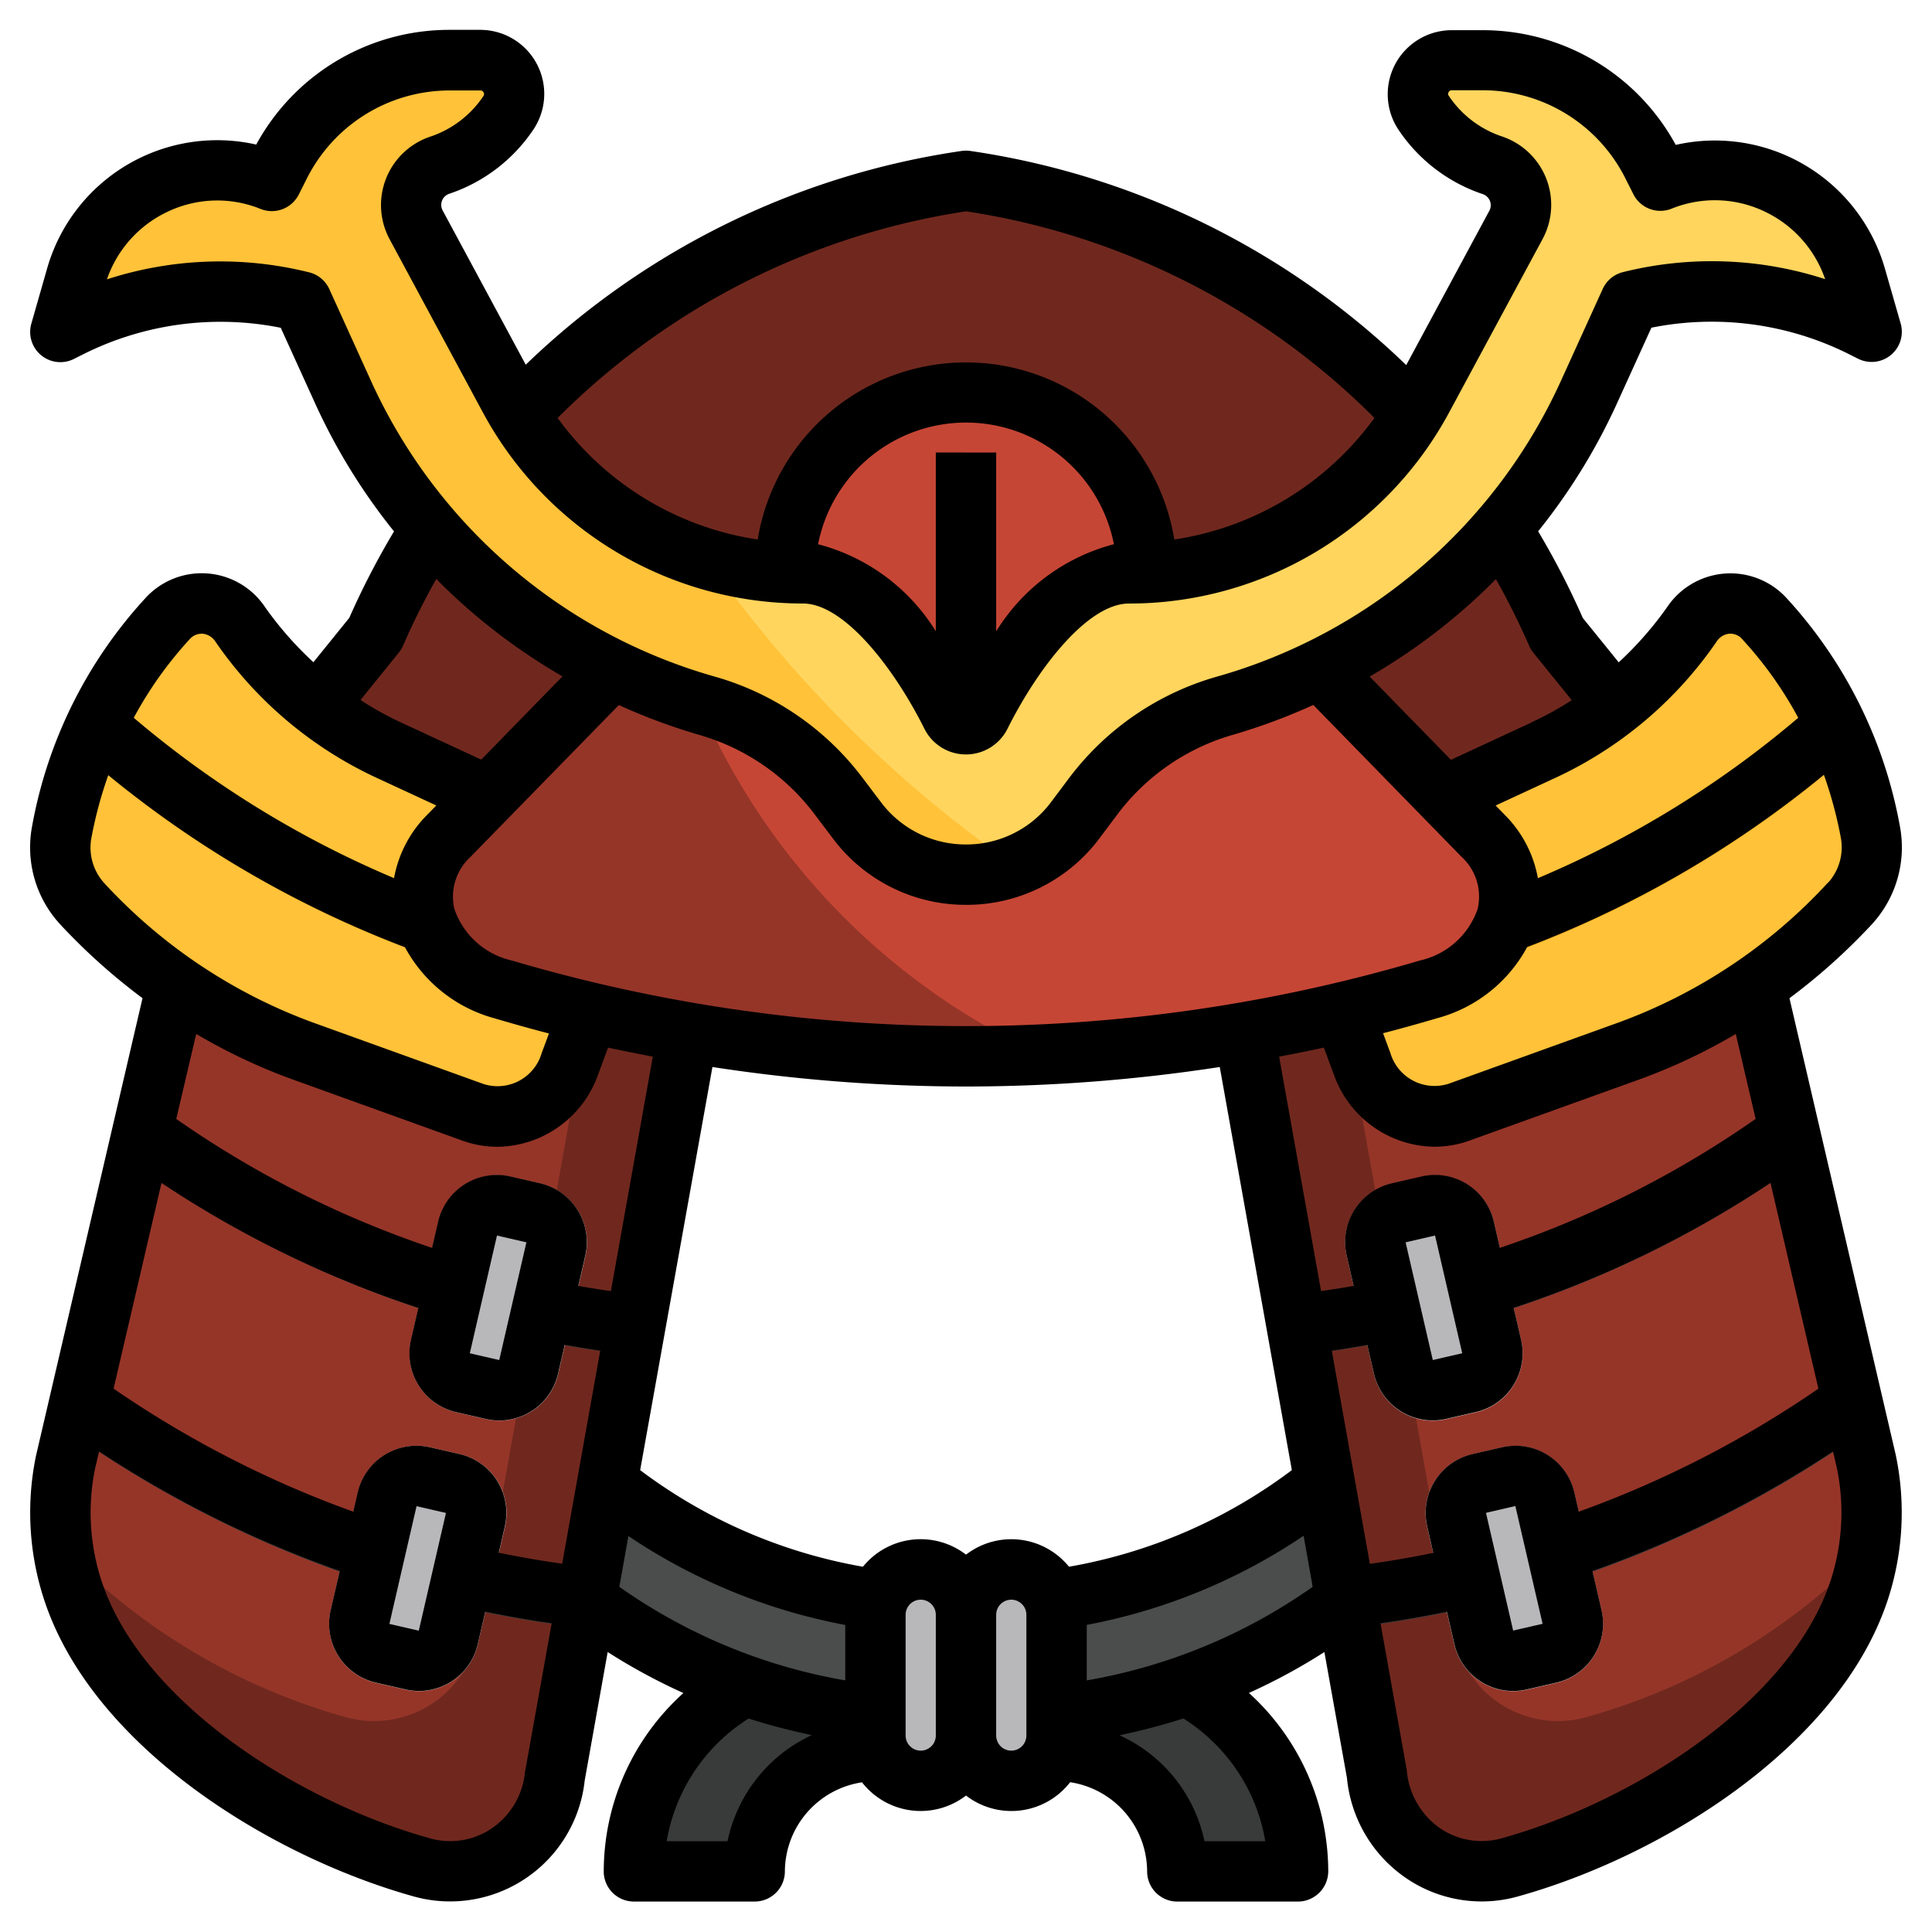 <!-- icon666.com - MILLIONS vector ICONS FREE --><svg id="Artboard_30" viewBox="0 0 64 64" xmlns="http://www.w3.org/2000/svg" data-name="Artboard 30"><path d="m21 62a7.017 7.017 0 0 1 3.668-6.148l4.418-1.124v3.272h-.086a4 4 0 0 0 -4 4z" fill="#393a3a"></path><path d="m43 62a7.017 7.017 0 0 0 -3.668-6.148l-4.418-1.124v3.272h.086a4 4 0 0 1 4 4" fill="#393a3a"></path><path d="m22.783 34.216-4.4 24.6a3.49 3.49 0 0 1 -4.383 3.058c-4.5-1.246-10.113-4.692-11.588-9.184a8.252 8.252 0 0 1 -.24-4.252l3.673-15.779 1.019-3.677 15.919 1.078z" fill="#70281e"></path><path d="m5.845 32.659 1.019-3.677 13.286.9-4.282 23.949a3.49 3.49 0 0 1 -4.384 3.061 20.824 20.824 0 0 1 -9.38-5.57 8.224 8.224 0 0 1 .068-2.884z" fill="#953528"></path><path d="m41.217 34.216 4.4 24.6a3.49 3.49 0 0 0 4.383 3.058c4.5-1.246 10.113-4.692 11.588-9.184a8.263 8.263 0 0 0 .24-4.252l-3.673-15.779-1.019-3.677-15.919 1.078z" fill="#70281e"></path><path d="m58.155 32.659-1.019-3.677-13.286.9 4.282 23.949a3.49 3.49 0 0 0 4.384 3.061 20.824 20.824 0 0 0 9.38-5.57 8.224 8.224 0 0 0 -.068-2.884z" fill="#953528"></path><path d="m10.49 23.394 1.939-2.394a25.164 25.164 0 0 1 1.82-3.473l2.93-3.8a25.161 25.161 0 0 1 14.821-7.727 25.161 25.161 0 0 1 14.821 7.723l2.93 3.8a25.1 25.1 0 0 1 1.82 3.477l1.938 2.395v6.389h-43.019z" fill="#70281e"></path><path d="m16.156 26.377-3.318-1.538a12.207 12.207 0 0 1 -4.881-4.147 1.524 1.524 0 0 0 -2.411-.185l-.011.011a14.181 14.181 0 0 0 -3.488 7.048 2.758 2.758 0 0 0 .662 2.364 18.589 18.589 0 0 0 7.329 4.9l5.629 2.029a2.529 2.529 0 0 0 3.214-1.612l.629-1.7z" fill="#ffc239"></path><path d="m18.119 30.573-3.667-.924a33.344 33.344 0 0 1 -10.42-6.2l-.365-.349a14.254 14.254 0 0 0 -.892 1.9 35.323 35.323 0 0 0 11.036 6.54.91.91 0 0 0 .1.032l5.3 1.335z" fill="#f4ac1c"></path><path d="m47.843 26.377 3.319-1.538a12.207 12.207 0 0 0 4.881-4.147 1.524 1.524 0 0 1 2.411-.185l.011.011a14.181 14.181 0 0 1 3.488 7.048 2.758 2.758 0 0 1 -.662 2.364 18.589 18.589 0 0 1 -7.329 4.9l-5.629 2.029a2.529 2.529 0 0 1 -3.214-1.612l-.629-1.7z" fill="#ffc239"></path><path d="m45.771 30.807-.3.644.431 1.407 4.286-1.313a35.335 35.335 0 0 0 11.037-6.545 14.163 14.163 0 0 0 -.889-1.9l-.175.175-.194.171a33.3 33.3 0 0 1 -10.419 6.2z" fill="#f4ac1c"></path><path d="m38 18.984a6 6 0 0 0 -12 0v3.191h-5.742l-5.39 5.525c-1.706 1.748-.8 4.313 1.806 5.09a54.148 54.148 0 0 0 30.648 0c2.6-.777 3.512-3.342 1.806-5.09l-5.389-5.521h-5.704z" fill="#953528"></path><path d="m43.741 22.175h-5.706l-.035-3.191a6 6 0 0 0 -12 0v3.191h-3.284a22.616 22.616 0 0 0 11.766 12.762 53.371 53.371 0 0 0 12.842-2.151c2.6-.777 3.512-3.342 1.806-5.09z" fill="#c64635"></path><path d="m28.373 27.17a4.536 4.536 0 0 0 7.253 0l.6-.8a8.265 8.265 0 0 1 4.352-2.986 18.894 18.894 0 0 0 12.045-10.355l1.377-3.029a11.148 11.148 0 0 1 7.688.844l.312.156-.521-1.822a4.86 4.86 0 0 0 -6.479-3.178l-.253-.506a6.322 6.322 0 0 0 -5.654-3.494h-1a1.121 1.121 0 0 0 -.932 1.742 4.411 4.411 0 0 0 2.274 1.736 1.389 1.389 0 0 1 .783 1.975l-3.088 5.734a11.054 11.054 0 0 1 -9.73 5.813c-2.082 0-3.986 2.84-4.918 4.7a.536.536 0 0 1 -.96 0c-.934-1.86-2.838-4.7-4.922-4.7a11.054 11.054 0 0 1 -9.732-5.813l-3.086-5.734a1.389 1.389 0 0 1 .783-1.975 4.411 4.411 0 0 0 2.274-1.736 1.121 1.121 0 0 0 -.932-1.742h-1a6.322 6.322 0 0 0 -5.654 3.494l-.253.506a4.86 4.86 0 0 0 -6.479 3.178l-.521 1.822.312-.156a11.148 11.148 0 0 1 7.688-.844l1.377 3.029a18.894 18.894 0 0 0 12.046 10.359 8.264 8.264 0 0 1 4.354 2.988z" fill="#ffc239"></path><path d="m31 15h2v10h-2z" fill="#70281e"></path><path d="m19.42 53.02a19.631 19.631 0 0 0 9.58 3.819v-3.839a18.209 18.209 0 0 1 -9.012-3.963z" fill="#4b4c4c"></path><path d="m44.58 53.182a19.62 19.62 0 0 1 -9.58 3.818v-3.839a18.209 18.209 0 0 0 9.012-3.961z" fill="#4b4c4c"></path><rect fill="#b8b8bb" height="7" rx="1.5" width="3" x="29" y="52"></rect><rect fill="#b8b8bb" height="7" rx="1.5" width="3" x="32" y="52"></rect><path d="m55 6-.253-.506a6.322 6.322 0 0 0 -5.654-3.494h-1a1.121 1.121 0 0 0 -.932 1.742 4.411 4.411 0 0 0 2.274 1.736 1.389 1.389 0 0 1 .783 1.975l-3.088 5.734a11.054 11.054 0 0 1 -9.73 5.813c-2.082 0-3.986 2.84-4.918 4.7a.536.536 0 0 1 -.96 0c-.934-1.86-2.838-4.7-4.922-4.7a11.006 11.006 0 0 1 -3.175-.479 41.216 41.216 0 0 0 10.175 10.141 4.455 4.455 0 0 0 2.022-1.491l.6-.8a8.265 8.265 0 0 1 4.352-2.986 18.894 18.894 0 0 0 12.049-10.356l1.377-3.029a11.148 11.148 0 0 1 7.688.844l.312.156-.521-1.822a4.86 4.86 0 0 0 -6.479-3.178z" fill="#ffd55d"></path><g fill="#393a3a"><path d="m44.389 51.952.352 1.973a37.3 37.3 0 0 0 4.171-.729l-.457-1.947a34.857 34.857 0 0 1 -3.982.7z"></path><path d="m42.773 42.917.352 1.97c1.048-.122 2.1-.292 3.133-.506l-.408-1.958c-.992.206-2.006.37-3.035.488z"></path><path d="m49.25 43.62a35.289 35.289 0 0 0 10.282-5.044l-.495-2.128-.337.273a33.266 33.266 0 0 1 -10.026 4.984z"></path><path d="m61.116 45.381-.33.269a34.788 34.788 0 0 1 -9.519 4.812l.619 1.9a36.845 36.845 0 0 0 9.723-4.862z"></path></g><path d="m47.458 47.062a2 2 0 0 1 -1.945-1.552l-.9-3.9a2 2 0 0 1 1.5-2.4l.975-.224a2 2 0 0 1 2.4 1.5l.9 3.9a2 2 0 0 1 -1.5 2.4l-.975.224a2 2 0 0 1 -.455.052zm0-2 .975-.225-.9-3.9-.975.225z" fill="#e3e3e4"></path><path d="m50.125 56.023a2 2 0 0 1 -1.949-1.55l-.9-3.9a2 2 0 0 1 1.5-2.4l.975-.224a2 2 0 0 1 2.4 1.5l.9 3.9a2 2 0 0 1 -1.5 2.4l-.975.224a1.976 1.976 0 0 1 -.451.05zm.075-6.123-.973.224.9 3.9.973-.224z" fill="#e3e3e4"></path><path d="m19.615 51.95-.353 1.972a37.112 37.112 0 0 1 -4.171-.728l.457-1.947a35.133 35.133 0 0 0 3.983.7z" fill="#393a3a"></path><path d="m21.23 42.915-.352 1.97c-1.048-.122-2.1-.292-3.132-.506l.408-1.958c.991.206 2.006.37 3.034.488z" fill="#393a3a"></path><path d="m14.754 43.618a35.32 35.32 0 0 1 -10.283-5.044l.5-2.129.336.274a33.283 33.283 0 0 0 10.023 4.981z" fill="#393a3a"></path><path d="m2.887 45.379.33.269a34.808 34.808 0 0 0 9.52 4.812l-.619 1.9a36.785 36.785 0 0 1 -9.718-4.866z" fill="#393a3a"></path><path d="m16.092 47.008-.974-.225a2 2 0 0 1 -1.5-2.4l.9-3.9a2 2 0 0 1 2.4-1.5l.974.225a2 2 0 0 1 1.5 2.4l-.9 3.9a2 2 0 0 1 -2.4 1.5zm.45-1.949.9-3.9-.975-.224-.9 3.9.975.225z" fill="#e3e3e4"></path><path d="m13.429 55.97-.974-.225a2 2 0 0 1 -1.5-2.4l.9-3.9a2 2 0 0 1 2.4-1.5l.974.225a2 2 0 0 1 1.5 2.4l-.9 3.9a2 2 0 0 1 -2.4 1.5zm-.529-2.17.975.225.9-3.9-.975-.225z" fill="#e3e3e4"></path><rect fill="#b8b8bb" height="6" rx="1" transform="matrix(.974 .225 -.225 .974 10.079 -2.608)" width="3" x="15.004" y="39.998"></rect><rect fill="#b8b8bb" height="6" rx="1" transform="matrix(.974 .225 -.225 .974 12.024 -1.781)" width="3" x="12.341" y="48.96"></rect><rect fill="#b8b8bb" height="6" rx="1" transform="matrix(-.974 .225 -.225 -.974 103.445 74.232)" width="3" x="46" y="40"></rect><rect fill="#b8b8bb" height="6" rx="1" transform="matrix(-.974 .225 -.225 -.974 110.715 91.329)" width="3" x="48.663" y="48.962"></rect><path d="m62.025 30.6a3.761 3.761 0 0 0 .912-3.226 15.151 15.151 0 0 0 -3.749-7.556 2.523 2.523 0 0 0 -3.966.3 11.638 11.638 0 0 1 -1.6 1.823l-1.189-1.469a26.4 26.4 0 0 0 -1.48-2.872 19.9 19.9 0 0 0 2.58-4.168l1.172-2.577a10.162 10.162 0 0 1 6.535.872l.313.157a1 1 0 0 0 1.409-1.169l-.521-1.815a5.859 5.859 0 0 0 -6.93-4.1 7.278 7.278 0 0 0 -6.418-3.8h-1a2.121 2.121 0 0 0 -1.765 3.3 5.434 5.434 0 0 0 2.789 2.13.388.388 0 0 1 .219.552l-2.753 5.112a26.243 26.243 0 0 0 -14.441-7.094 1.039 1.039 0 0 0 -.284 0 26.243 26.243 0 0 0 -14.442 7.081l-2.753-5.11a.388.388 0 0 1 .219-.552 5.434 5.434 0 0 0 2.789-2.13 2.121 2.121 0 0 0 -1.765-3.3h-1a7.277 7.277 0 0 0 -6.418 3.8 5.859 5.859 0 0 0 -6.929 4.111l-.521 1.822a1 1 0 0 0 1.409 1.169l.313-.157a10.155 10.155 0 0 1 6.54-.876l1.172 2.577a19.9 19.9 0 0 0 2.58 4.168 26.4 26.4 0 0 0 -1.482 2.865l-1.188 1.469a11.536 11.536 0 0 1 -1.6-1.823 2.523 2.523 0 0 0 -3.982-.282 15.129 15.129 0 0 0 -3.738 7.544 3.759 3.759 0 0 0 .913 3.224 20.2 20.2 0 0 0 2.746 2.466l-3.529 15.161a9.274 9.274 0 0 0 .27 4.767c1.598 4.866 7.481 8.506 12.271 9.836a4.485 4.485 0 0 0 5.636-3.849l.761-4.256a19.52 19.52 0 0 0 2.509 1.359 7.96 7.96 0 0 0 -2.639 5.91v.043a1 1 0 0 0 .976.954h.024.07 3.93a1 1 0 0 0 1-1 3 3 0 0 1 2.555-2.949 2.462 2.462 0 0 0 3.445.438 2.463 2.463 0 0 0 3.45-.442 3 3 0 0 1 2.55 2.954 1 1 0 0 0 1 1h4a1.007 1.007 0 0 0 1-1.011 8 8 0 0 0 -2.628-5.9 19.508 19.508 0 0 0 2.5-1.355l.748 4.174a4.538 4.538 0 0 0 1.946 3.306 4.439 4.439 0 0 0 3.7.621c4.79-1.327 10.673-4.97 12.271-9.836a9.286 9.286 0 0 0 .263-4.791l-3.522-15.133a20.143 20.143 0 0 0 2.747-2.467zm-5.16-9.347a.568.568 0 0 1 .424-.261.527.527 0 0 1 .441.2 12.708 12.708 0 0 1 1.839 2.586 33.327 33.327 0 0 1 -8.624 5.313 3.957 3.957 0 0 0 -1.1-2.1l-.3-.307 2.037-.944a13.237 13.237 0 0 0 5.283-4.486zm-39.905 10.567a2.622 2.622 0 0 1 -1.907-1.706 1.784 1.784 0 0 1 .531-1.727l4.916-5.031a20.034 20.034 0 0 0 2.655.986 7.3 7.3 0 0 1 3.826 2.627l.6.794a5.492 5.492 0 0 0 4.419 2.211 5.491 5.491 0 0 0 4.426-2.21l.6-.8a7.3 7.3 0 0 1 3.825-2.625 19.882 19.882 0 0 0 2.654-.986l4.911 5.031a1.784 1.784 0 0 1 .532 1.727 2.624 2.624 0 0 1 -1.908 1.706 53.134 53.134 0 0 1 -30.08.003zm28.553 13.68a2 2 0 0 0 1.949 1.552 1.978 1.978 0 0 0 .449-.052l.975-.224a2 2 0 0 0 1.5-2.4l-.244-1.056a35.27 35.27 0 0 0 8.508-4.137l1.587 6.819a34.759 34.759 0 0 1 -7.937 4.074l-.146-.632a2 2 0 0 0 -2.4-1.5l-.975.224a2 2 0 0 0 -1.5 2.4l.2.873q-1.044.215-2.1.364l-1.262-7.062c.394-.057.785-.121 1.176-.191zm1.05-4.346.975-.225.9 3.9-.975.224zm4.537 12.637-.975.224-.9-3.9.973-.225zm-15.688-1.891a2.459 2.459 0 0 0 -3.412-.4 2.459 2.459 0 0 0 -3.414.4 17.184 17.184 0 0 1 -7.38-3.2l2.394-13.354a55.458 55.458 0 0 0 8.4.646 55.481 55.481 0 0 0 8.406-.646l2.388 13.354a17.172 17.172 0 0 1 -7.382 3.2zm-20.189-3.732-.975-.224a2 2 0 0 0 -2.4 1.5l-.146.632a34.762 34.762 0 0 1 -7.939-4.076l1.587-6.814a35.252 35.252 0 0 0 8.508 4.137l-.244 1.056a2 2 0 0 0 1.5 2.4l.975.224a1.978 1.978 0 0 0 .449.052 2 2 0 0 0 1.949-1.555l.22-.951c.392.07.783.134 1.177.191l-1.261 7.06q-1.058-.15-2.1-.364l.2-.873a2 2 0 0 0 -1.5-2.395zm-.45 1.95-.9 3.9-.974-.224.9-3.9zm.79-5.289.9-3.9.975.224-.9 3.9zm35.178-20.9-2.677 1.241-2.692-2.758a19.83 19.83 0 0 0 4.182-3.227 24.2 24.2 0 0 1 1.1 2.205 1.008 1.008 0 0 0 .142.235l1.27 1.569a10.694 10.694 0 0 1 -1.325.73zm-18.741-16.929a24.24 24.24 0 0 1 13.53 6.844 10.033 10.033 0 0 1 -6.63 4.028 6.991 6.991 0 0 0 -13.8 0 10.033 10.033 0 0 1 -6.628-4.025 24.24 24.24 0 0 1 13.528-6.847zm-1 7.989v5.922a6.518 6.518 0 0 0 -3.9-2.883 4.994 4.994 0 0 1 9.8 0 6.518 6.518 0 0 0 -3.9 2.886v-5.922zm-20.09-5.41a1 1 0 0 0 -.668-.557 12.163 12.163 0 0 0 -6.7.232 3.862 3.862 0 0 1 1.958-2.215 3.821 3.821 0 0 1 3.129-.119 1 1 0 0 0 1.271-.481l.252-.5a5.292 5.292 0 0 1 4.76-2.942h1a.109.109 0 0 1 .107.064.108.108 0 0 1 -.006.123 3.423 3.423 0 0 1 -1.758 1.342 2.39 2.39 0 0 0 -1.348 3.4l3.088 5.734a12.039 12.039 0 0 0 10.605 6.332c1.345 0 2.99 2.085 4.024 4.152a1.538 1.538 0 0 0 2.749 0c1.033-2.066 2.678-4.151 4.023-4.151a12.039 12.039 0 0 0 10.613-6.339l3.091-5.735a2.39 2.39 0 0 0 -1.348-3.4 3.423 3.423 0 0 1 -1.758-1.342.108.108 0 0 1 -.006-.123.109.109 0 0 1 .107-.064h1a5.292 5.292 0 0 1 4.76 2.942l.252.5a1 1 0 0 0 1.266.481 3.821 3.821 0 0 1 3.134.119 3.862 3.862 0 0 1 1.953 2.215 12.158 12.158 0 0 0 -6.7-.232 1 1 0 0 0 -.668.557l-1.377 3.029a17.862 17.862 0 0 1 -11.415 9.817 9.313 9.313 0 0 0 -4.879 3.348l-.6.8a3.5 3.5 0 0 1 -2.821 1.408 3.506 3.506 0 0 1 -2.826-1.412l-.6-.794a9.316 9.316 0 0 0 -4.88-3.35 17.862 17.862 0 0 1 -11.409-9.81zm2.3 12.041a1.008 1.008 0 0 0 .142-.235 24.2 24.2 0 0 1 1.1-2.205 19.819 19.819 0 0 0 4.181 3.226l-2.692 2.758-2.676-1.24a10.694 10.694 0 0 1 -1.323-.735zm-6.93-.442a.531.531 0 0 1 .431-.185.572.572 0 0 1 .425.261 13.228 13.228 0 0 0 5.281 4.485l2.036.943-.3.308a3.956 3.956 0 0 0 -1.1 2.1 33.291 33.291 0 0 1 -8.622-5.312 12.816 12.816 0 0 1 1.849-2.6zm-2.837 8.065a1.752 1.752 0 0 1 -.413-1.5 13.683 13.683 0 0 1 .557-2.065 35.294 35.294 0 0 0 9.828 5.7 4.793 4.793 0 0 0 2.975 2.357q.891.265 1.795.5l-.242.652a1.522 1.522 0 0 1 -1.937 1.018l-5.629-2.029a17.668 17.668 0 0 1 -6.934-4.633zm6.257 6.517 5.629 2.029a3.427 3.427 0 0 0 1.16.2 3.583 3.583 0 0 0 3.33-2.41l.325-.875c.491.108.986.2 1.481.3l-1.388 7.765c-.361-.051-.72-.108-1.08-.171l.23-1a2 2 0 0 0 -1.5-2.4l-.975-.225a2 2 0 0 0 -2.4 1.5l-.2.864a33.228 33.228 0 0 1 -8.473-4.271l.661-2.815a18.973 18.973 0 0 0 3.2 1.509zm7.69 22.947a2.545 2.545 0 0 1 -1.09 1.853 2.445 2.445 0 0 1 -2.036.342c-4.43-1.226-9.6-4.55-10.9-8.532a7.254 7.254 0 0 1 -.216-3.714l.134-.576a36.768 36.768 0 0 0 7.972 3.959l-.3 1.3a2 2 0 0 0 1.5 2.4l.975.224a1.978 1.978 0 0 0 .449.052 2 2 0 0 0 1.949-1.552l.248-1.075q1.093.225 2.2.385zm3.427-7.824a19.216 19.216 0 0 0 7.183 2.946v1.836a18.4 18.4 0 0 1 -7.484-3.1zm3.283 10.109h-2.015a5.982 5.982 0 0 1 2.715-4.064c.68.219 1.38.4 2.091.55a5 5 0 0 0 -2.791 3.514zm6.4-3a.5.5 0 0 1 -.5-.5v-4a.5.5 0 1 1 1 0v4a.5.5 0 0 1 -.5.5zm3.5-.5a.5.5 0 0 1 -1 0v-4a.5.5 0 1 1 1 0zm7.915 3.5h-2.015a4.981 4.981 0 0 0 -2.815-3.509 21.6 21.6 0 0 0 2.116-.556 5.988 5.988 0 0 1 2.714 4.065zm-5.915-5.327v-1.838a19.21 19.21 0 0 0 7.184-2.953l.3 1.692a18.411 18.411 0 0 1 -7.484 3.099zm24.638-3.3c-1.307 3.982-6.475 7.306-10.9 8.532a2.441 2.441 0 0 1 -2.038-.337 2.6 2.6 0 0 1 -1.1-1.931l-.869-4.856q1.105-.159 2.2-.384l.248 1.075a2 2 0 0 0 1.949 1.552 1.978 1.978 0 0 0 .449-.052l.975-.224a2 2 0 0 0 1.5-2.4l-.3-1.3a36.768 36.768 0 0 0 7.968-3.96l.129.552a7.276 7.276 0 0 1 -.211 3.738zm-2.48-15.3a33.221 33.221 0 0 1 -8.472 4.271l-.2-.864a2 2 0 0 0 -2.4-1.5l-.975.225a2 2 0 0 0 -1.5 2.4l.23 1q-.539.095-1.079.171l-1.389-7.766c.5-.094.99-.19 1.481-.3l.325.875a3.58 3.58 0 0 0 3.33 2.41 3.427 3.427 0 0 0 1.16-.2l5.631-2.027a18.973 18.973 0 0 0 3.2-1.509zm2.4-7.831a17.668 17.668 0 0 1 -6.934 4.635l-5.629 2.029a1.525 1.525 0 0 1 -1.937-1.018l-.242-.653q.9-.234 1.8-.5a4.794 4.794 0 0 0 2.973-2.355 35.289 35.289 0 0 0 9.83-5.706 13.7 13.7 0 0 1 .557 2.064 1.754 1.754 0 0 1 -.419 1.513z"></path></svg>